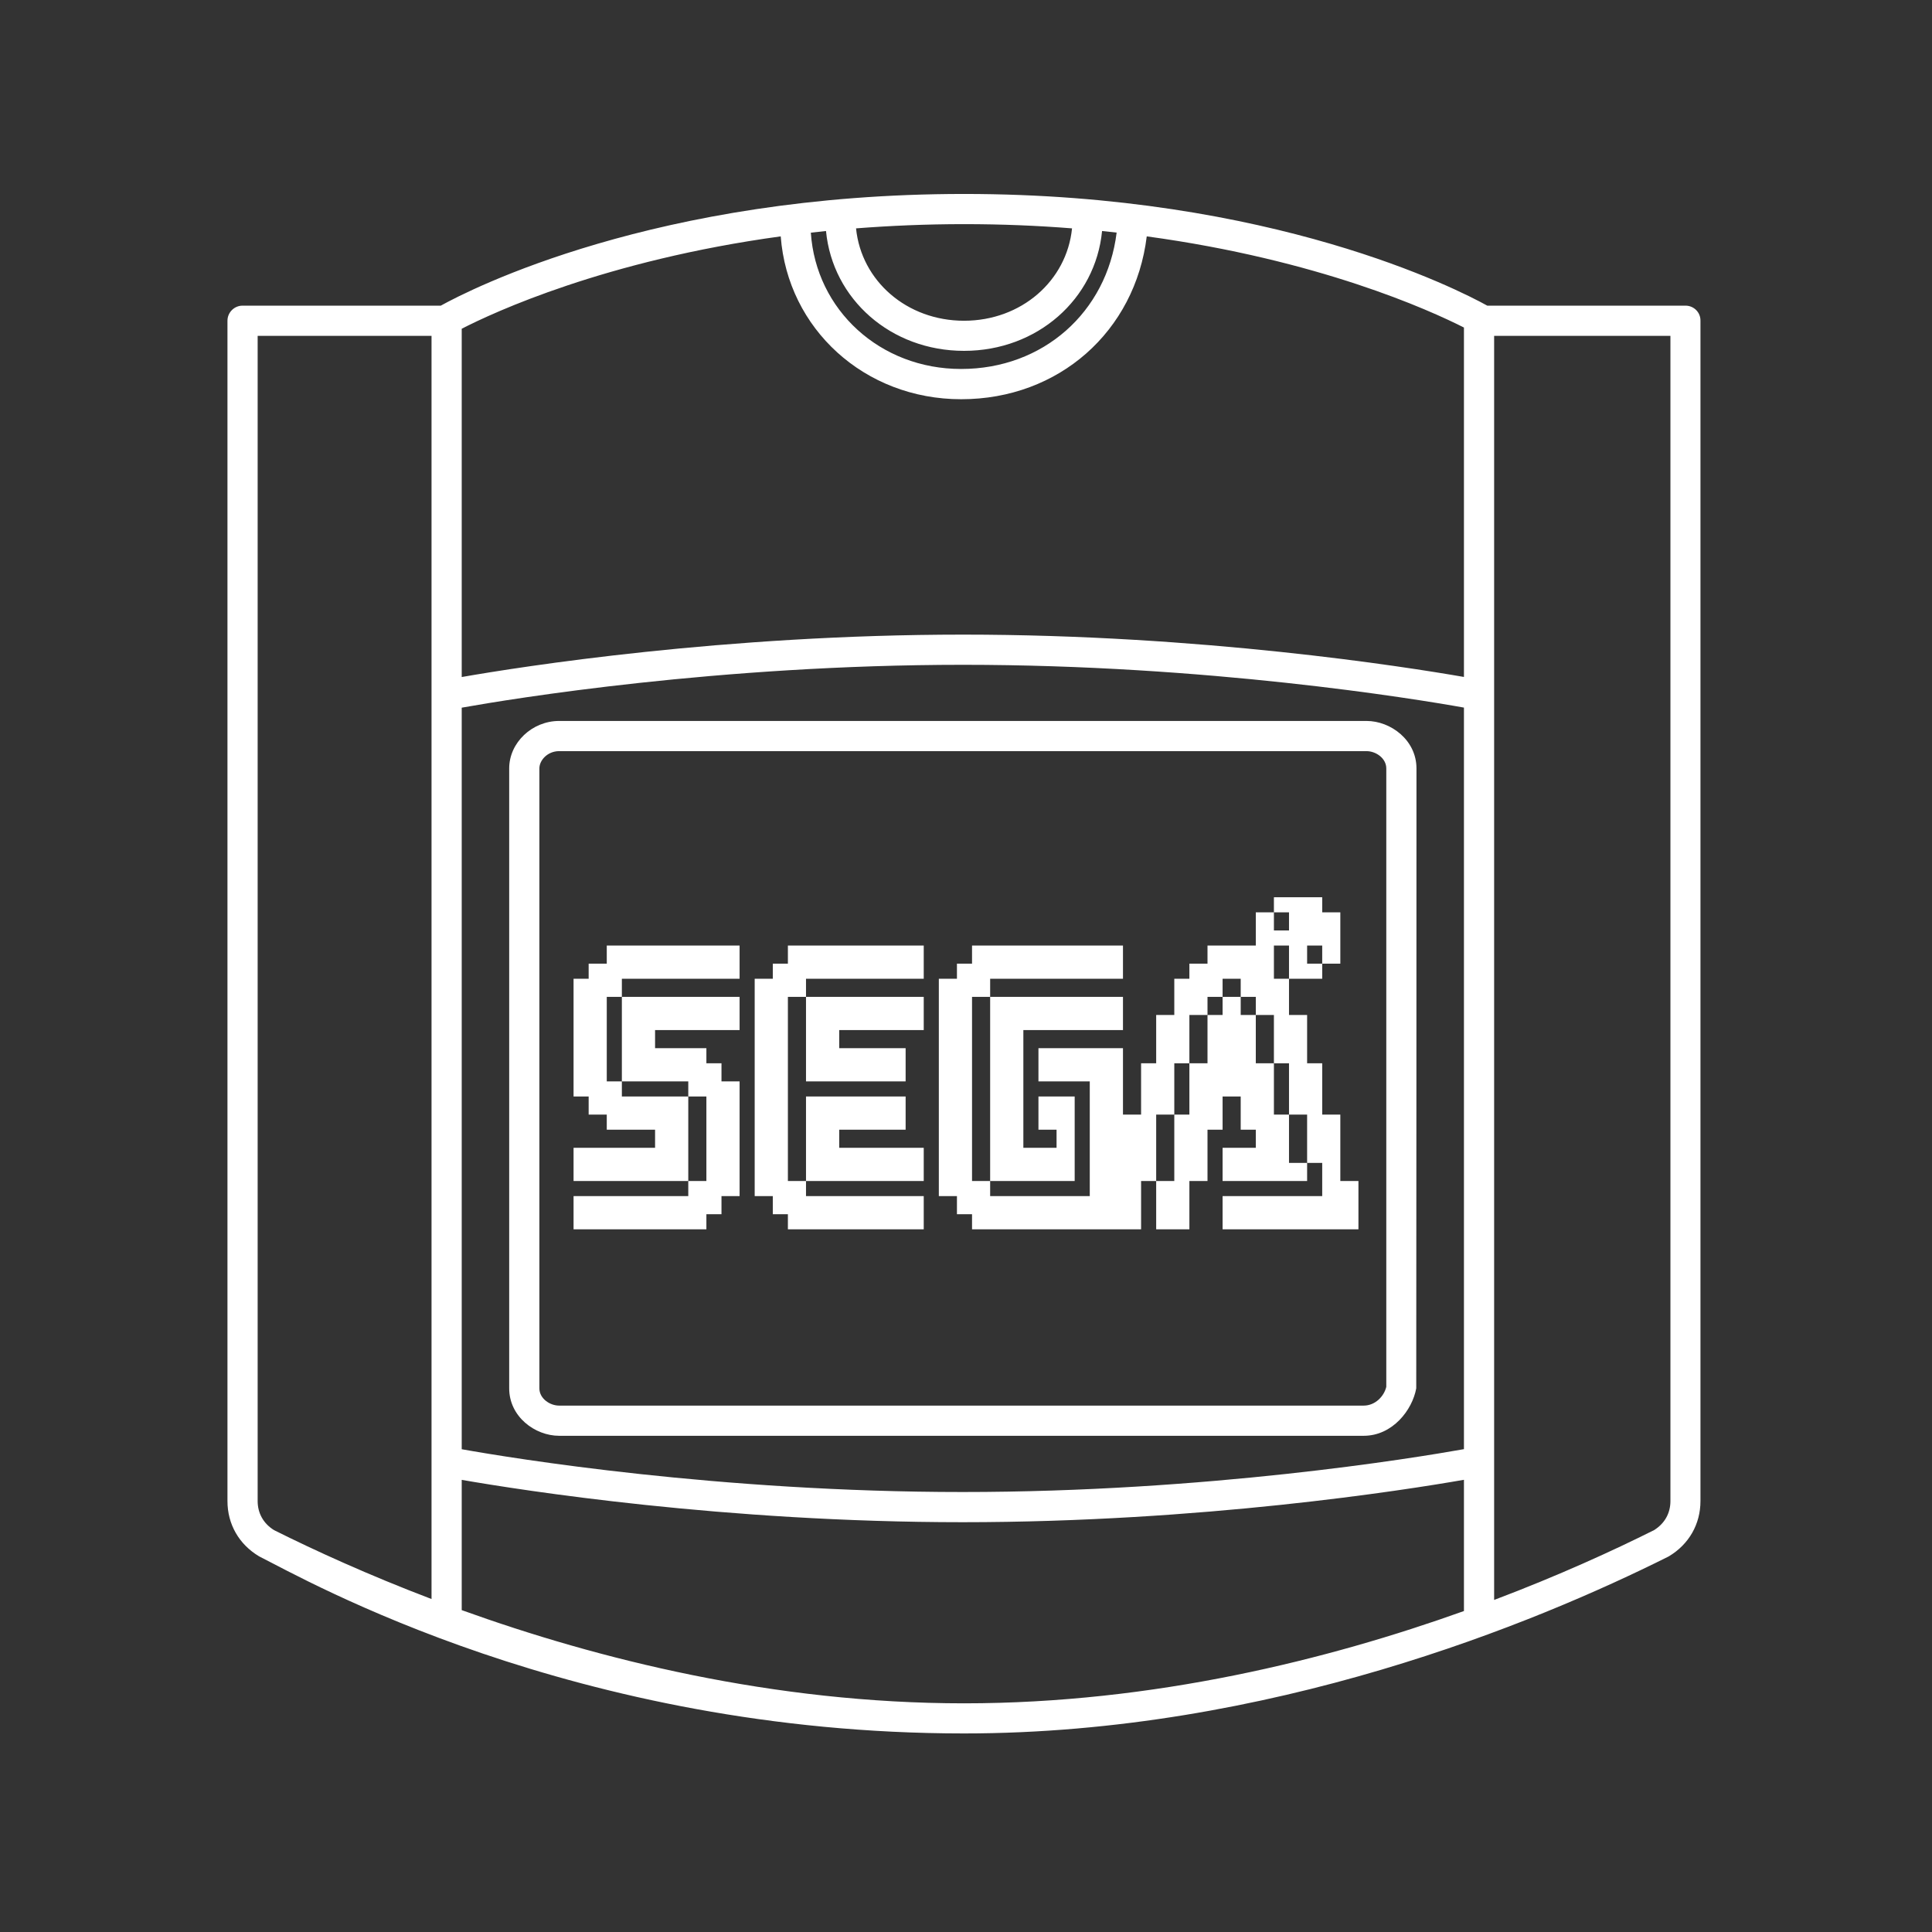 <?xml version="1.0" encoding="utf-8"?>
<!-- Generator: Adobe Illustrator 25.0.1, SVG Export Plug-In . SVG Version: 6.00 Build 0)  -->
<svg version="1.1" id="Layer_1" xmlns="http://www.w3.org/2000/svg" xmlns:xlink="http://www.w3.org/1999/xlink" x="0px" y="0px"
	 viewBox="0 0 256 256" style="enable-background:new 0 0 256 256;" xml:space="preserve">
<rect x="0" y="0" width="256" height="256" fill="#333333" stroke="none"/>
<style type="text/css">
	.st0{fill:#FFFFFF;}
</style>
<g>
	<path class="st0" d="M223.34,40.5h-26.27c-3.81-2.11-28.44-14.8-69.33-14.8S62.22,38.39,58.41,40.5H32.14c-1.1,0-2,0.9-2,2v156.4
		c0,3.06,1.52,5.72,4.17,7.31c0.04,0.03,0.09,0.05,0.13,0.07c5.96,2.98,41.66,23.41,93.29,23.41c40.44,0,75.81-14.67,93.29-23.41
		c0.05-0.02,0.09-0.05,0.13-0.07c2.65-1.59,4.17-4.26,4.17-7.31V42.5C225.34,41.39,224.44,40.5,223.34,40.5z M127.36,52.9
		c12.94,0,23.05-8.98,24.59-21.58c22.76,3.1,37.45,9.76,42.03,12.08v46.3c-7.94-1.38-34.82-5.61-66.37-5.61
		c-31.62,0-58.55,4.24-66.43,5.62V43.56c4.2-2.16,19.03-9.06,42.27-12.24C104.37,43.56,114.54,52.9,127.36,52.9z M107.44,30.83
		c0.67-0.08,1.33-0.15,2.01-0.22c0.87,9.03,8.59,15.88,18.29,15.88s17.42-6.85,18.29-15.88c0.65,0.07,1.29,0.14,1.93,0.21
		c-1.3,10.55-9.75,18.07-20.6,18.07C116.61,48.9,108.12,41.06,107.44,30.83z M61.18,93.77c6.67-1.19,34.06-5.68,66.43-5.68
		c32.29,0,59.6,4.46,66.37,5.67v98.26c-6.67,1.19-34.06,5.68-66.43,5.68c-32.29,0-59.6-4.46-66.37-5.67
		C61.18,192.03,61.18,93.77,61.18,93.77z M142.05,30.26c-0.7,6.96-6.73,12.24-14.31,12.24s-13.61-5.28-14.31-12.24
		c4.52-0.35,9.29-0.56,14.31-0.56C132.76,29.7,137.53,29.9,142.05,30.26z M34.14,198.9V44.5h23.04v167.38
		c-8.41-3.2-15.5-6.45-20.87-9.13C34.91,201.88,34.14,200.51,34.14,198.9z M61.18,213.35v-17.26c7.94,1.38,34.82,5.61,66.37,5.61
		c31.62,0,58.56-4.24,66.43-5.62v17.39c-17.96,6.43-41.11,12.23-66.24,12.23C102.46,225.7,79.18,219.83,61.18,213.35z M221.34,198.9
		c0,1.62-0.77,2.98-2.17,3.85c-5.44,2.72-12.64,6.02-21.19,9.25V44.5h23.36V198.9z"/>
	<path class="st0" d="M187.66,183.96c0.02-0.12,0.03-82.14,0.03-82.14c0-3.76-3.42-6.29-6.62-6.29H74.09
		c-3.59,0-6.62,2.88-6.62,6.29v82.14c0,3.76,3.42,6.29,6.62,6.29h106.6C184.52,190.25,187.14,186.84,187.66,183.96z M71.47,183.96
		v-82.14c0-1.08,1.08-2.29,2.62-2.29h106.98c1.24,0,2.62,0.94,2.62,2.29v81.94c-0.29,1.25-1.46,2.49-3,2.49H74.09
		C72.85,186.25,71.47,185.31,71.47,183.96z"/>
</g>
<g>
	<polygon class="st0" points="80.4,127.69 78,127.69 78,129.69 76,129.69 76,145.29 78,145.29 78,147.69 80.4,147.69 80.4,149.69 
		86.8,149.69 86.8,152.09 76,152.09 76,156.49 91.2,156.49 91.2,145.29 82.4,145.29 82.4,143.29 80.4,143.29 80.4,132.09 
		82.4,132.09 82.4,129.69 98,129.69 98,125.29 80.4,125.29 	"/>
	<polygon class="st0" points="104.4,127.69 102.4,127.69 102.4,129.69 100,129.69 100,158.49 102.4,158.49 102.4,160.89 
		104.4,160.89 104.4,162.89 122.4,162.89 122.4,158.49 106.8,158.49 106.8,156.49 104.4,156.49 104.4,132.09 106.8,132.09 
		106.8,129.69 122.4,129.69 122.4,125.29 104.4,125.29 	"/>
	<polygon class="st0" points="131.2,156.49 142.4,156.49 142.4,145.29 137.6,145.29 137.6,149.69 140,149.69 140,152.09 
		135.6,152.09 135.6,136.49 148.8,136.49 148.8,132.09 131.2,132.09 	"/>
	<polygon class="st0" points="106.8,143.29 120,143.29 120,138.89 111.2,138.89 111.2,136.49 122.4,136.49 122.4,132.09 
		106.8,132.09 	"/>
	<polygon class="st0" points="122.4,152.09 111.2,152.09 111.2,149.69 120,149.69 120,145.29 106.8,145.29 106.8,156.49 
		122.4,156.49 	"/>
	<polygon class="st0" points="82.4,143.29 91.2,143.29 91.2,145.29 93.6,145.29 93.6,156.49 91.2,156.49 91.2,158.49 76,158.49 
		76,162.89 93.6,162.89 93.6,160.89 95.6,160.89 95.6,158.49 98,158.49 98,143.29 95.6,143.29 95.6,140.89 93.6,140.89 93.6,138.89 
		86.8,138.89 86.8,136.49 98,136.49 98,132.09 86.8,132.09 82.4,132.09 	"/>
	<polygon class="st0" points="177.6,156.49 177.6,147.69 175.2,147.69 175.2,140.89 173.2,140.89 173.2,134.49 170.8,134.49 
		170.8,129.69 168.8,129.69 168.8,125.29 170.8,125.29 170.8,129.69 175.2,129.69 175.2,127.69 173.2,127.69 173.2,125.29 
		175.2,125.29 175.2,127.69 177.6,127.69 177.6,120.89 175.2,120.89 175.2,118.89 168.8,118.89 168.8,120.89 170.8,120.89 
		170.8,123.29 168.8,123.29 168.8,120.89 166.4,120.89 166.4,125.29 160,125.29 160,127.69 157.6,127.69 157.6,129.69 155.6,129.69 
		155.6,134.49 153.2,134.49 153.2,140.89 151.2,140.89 151.2,147.69 148.8,147.69 148.8,138.89 137.6,138.89 137.6,143.29 
		144.4,143.29 144.4,158.49 131.2,158.49 131.2,156.49 128.8,156.49 128.8,132.09 131.2,132.09 131.2,129.69 148.8,129.69 
		148.8,125.29 128.8,125.29 128.8,127.69 126.8,127.69 126.8,129.69 124.4,129.69 124.4,158.49 126.8,158.49 126.8,160.89 
		128.8,160.89 128.8,162.89 151.2,162.89 151.2,156.49 153.2,156.49 153.2,147.69 155.6,147.69 155.6,140.89 157.6,140.89 
		157.6,134.49 160,134.49 160,132.09 162,132.09 162,129.69 164.4,129.69 164.4,132.09 166.4,132.09 166.4,134.49 168.8,134.49 
		168.8,140.89 170.8,140.89 170.8,147.69 173.2,147.69 173.2,154.09 175.2,154.09 175.2,158.49 162,158.49 162,162.89 180,162.89 
		180,156.49 	"/>
	<polygon class="st0" points="170.8,147.69 168.8,147.69 168.8,140.89 166.4,140.89 166.4,134.49 164.4,134.49 164.4,132.09 
		162,132.09 162,134.49 160,134.49 160,140.89 157.6,140.89 157.6,147.69 155.6,147.69 155.6,156.49 153.2,156.49 153.2,162.89 
		157.6,162.89 157.6,156.49 160,156.49 160,149.69 162,149.69 162,145.29 164.4,145.29 164.4,149.69 166.4,149.69 166.4,152.09 
		162,152.09 162,156.49 173.2,156.49 173.2,154.09 170.8,154.09 	"/>
</g>
</svg>
